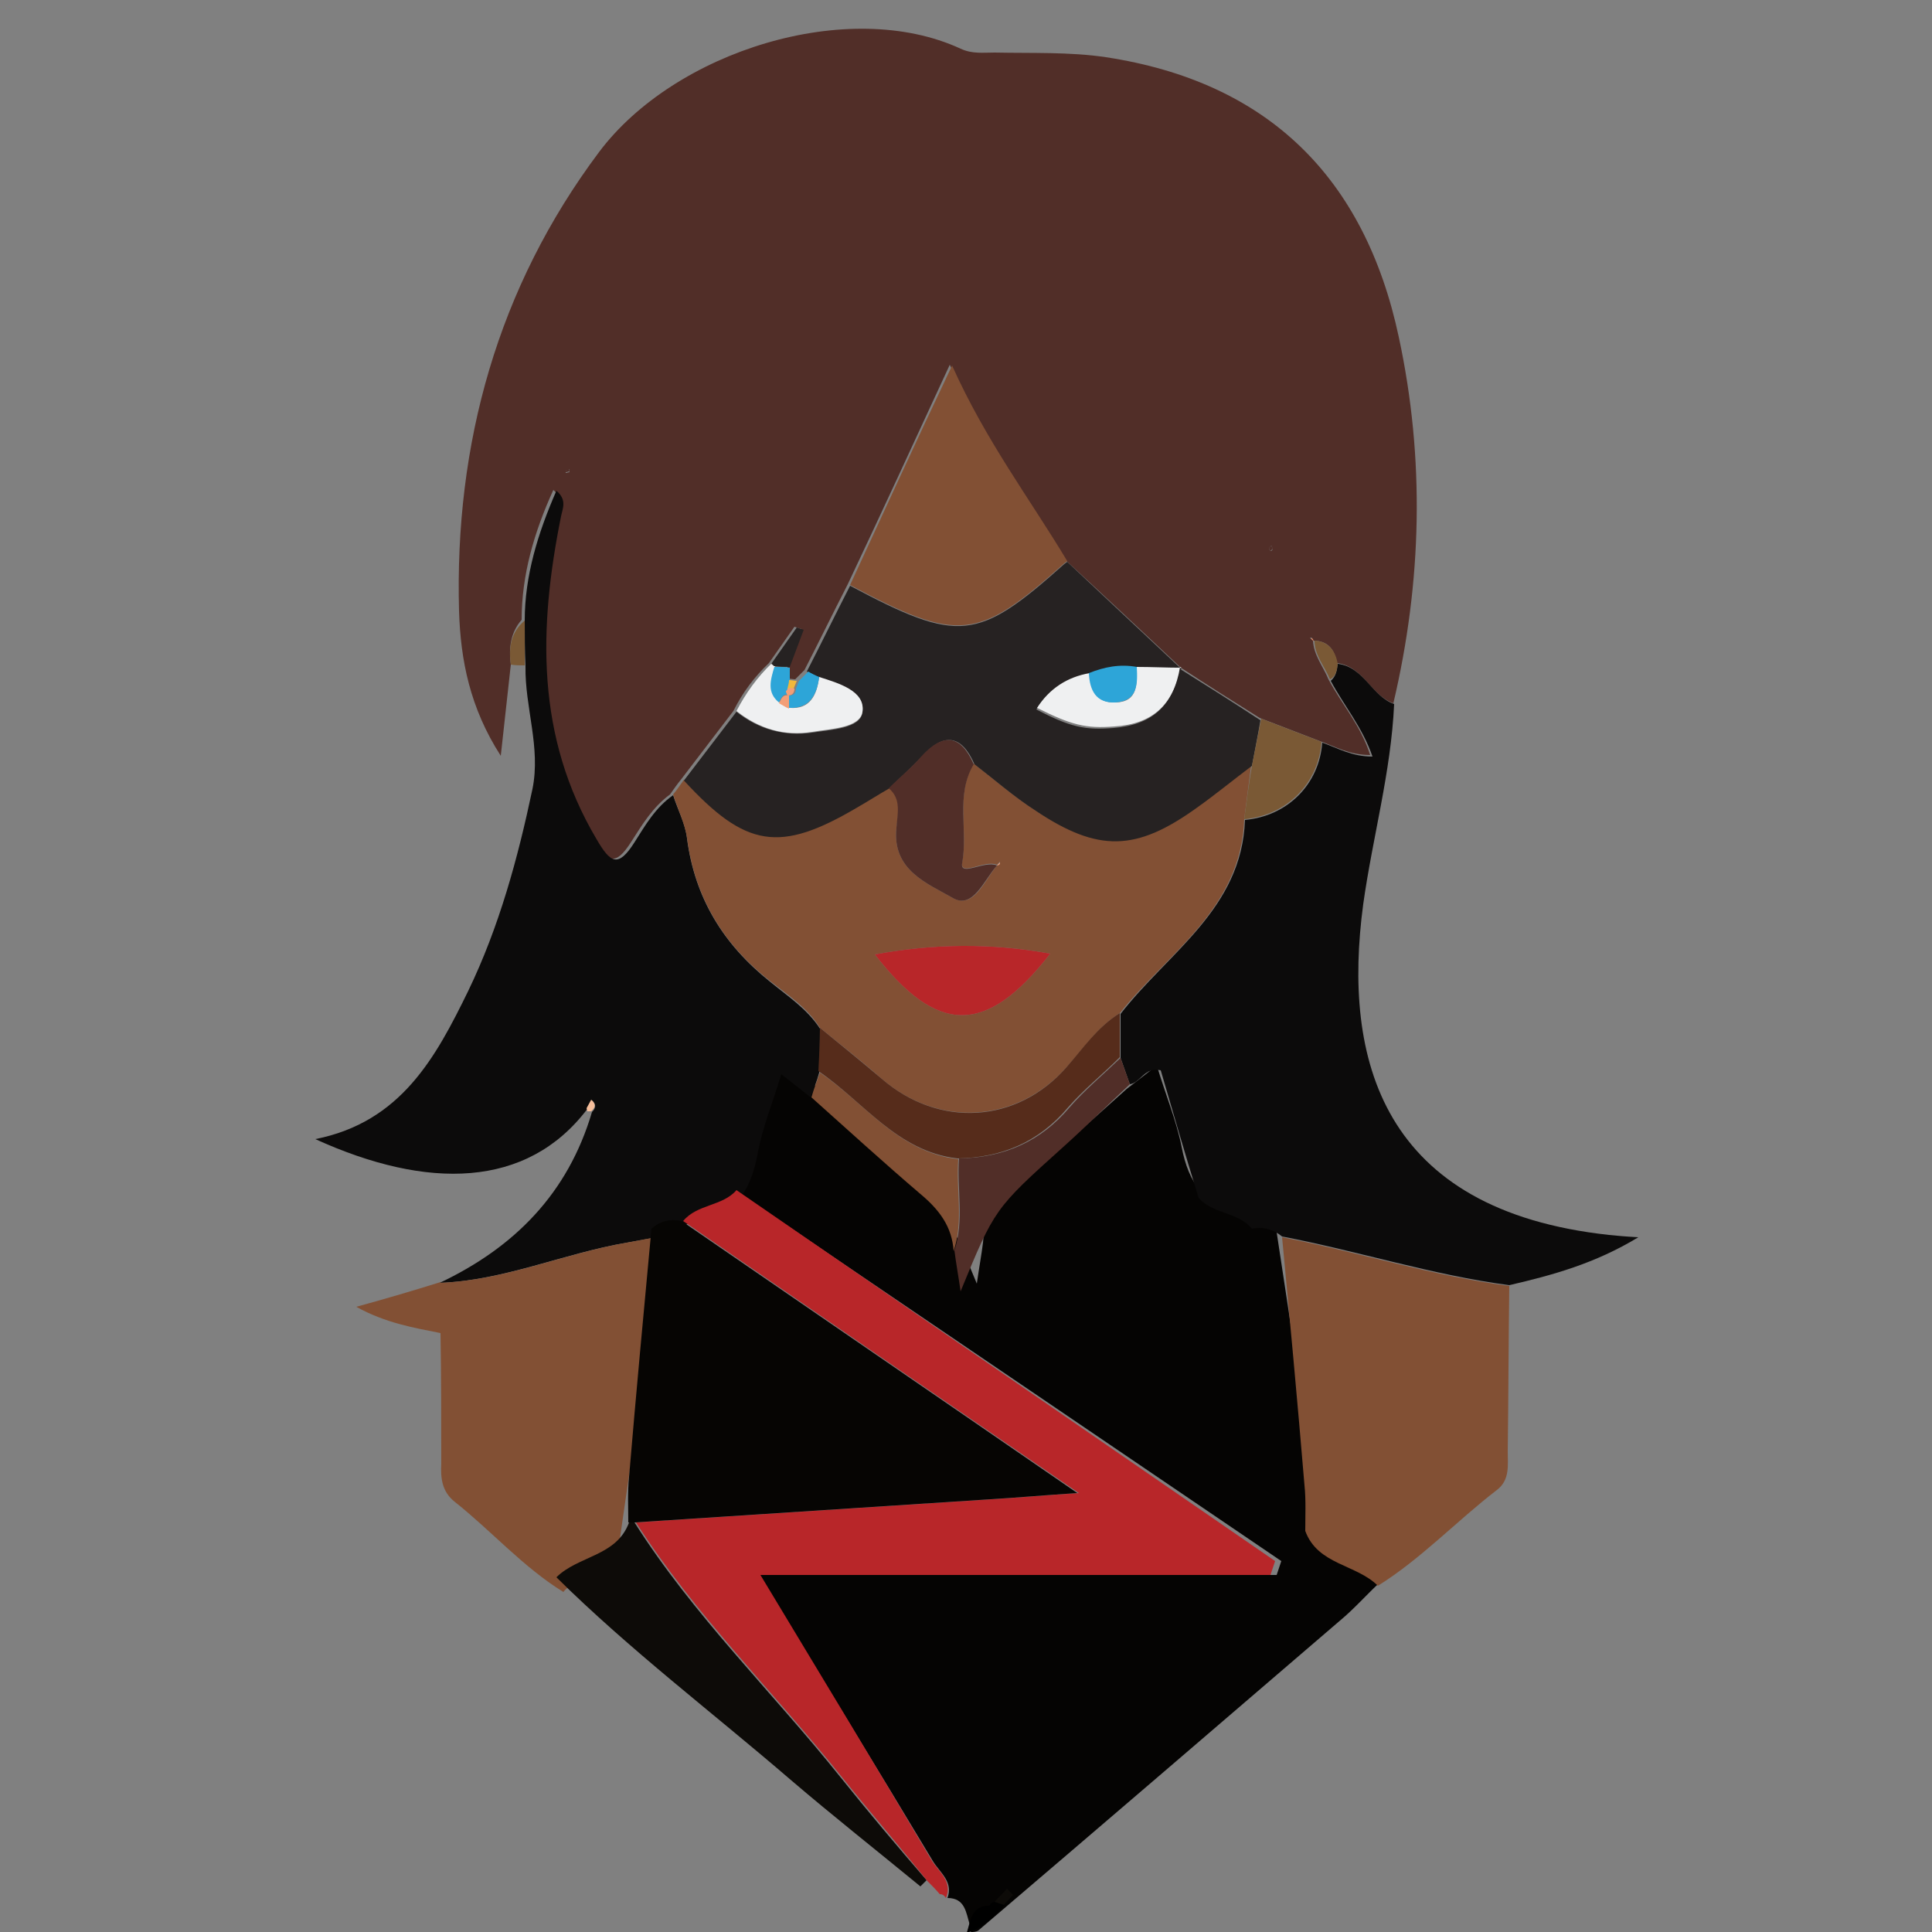 <?xml version="1.0" encoding="utf-8"?>
<!-- Generator: Adobe Illustrator 23.0.3, SVG Export Plug-In . SVG Version: 6.00 Build 0)  -->
<svg version="1.1" id="Layer_1" xmlns="http://www.w3.org/2000/svg" xmlns:xlink="http://www.w3.org/1999/xlink" x="0px" y="0px"
	 viewBox="0 0 250 250" style="enable-background:new 0 0 250 250;" xml:space="preserve">
<rect x="0" y="0" width="250" height="250" fill="#808080" stroke="none"/>
<style type="text/css">
	.st0{fill:none;}
	.st1{fill:#050403;}
	.st2{fill:#512E28;}
	.st3{fill:#0C0B0B;}
	.st4{fill:#825034;}
	.st5{fill:#0D0B08;}
	.st6{fill:#7A5935;}
	.st7{fill:#B82629;}
	.st8{fill:#262222;}
	.st9{fill:#EFF0F1;}
	.st10{fill:#2DA5D8;}
	.st11{fill:#F1B83C;}
	.st12{fill:#E0855F;}
	.st13{fill:#562C1B;}
	.st14{fill:#F6BE9B;}
	.st15{fill:#060503;}
	.st16{fill:#F29E77;}
</style>
<g>
	<path class="st0" d="M124,251c-41,0-82,0-123,0C1,167.7,1,84.3,1,1c82,0,164,0,246-0.1c3.4,0,4.1,0.7,4.1,4.1
		c-0.1,80.7-0.1,161.3,0,242c0,3.4-0.7,4.1-4.1,4.1c-40.7-0.2-81.3-0.1-122-0.1c-0.2-0.3-0.2-0.6,0.1-0.9c2.1-0.6,3.5-2,4.9-3.6
		c0.4-0.5,0.8-0.9,1.2-1.4c5.6-4.6,11.3-9.1,16.8-13.8c10.1-8.7,20.8-16.8,30.3-26.2c5.6-3.5,10.2-8.4,15.4-12.4
		c1.7-1.3,1.4-3.2,1.4-5c0.1-7.1,0.1-14.3,0.2-21.4c5.6-1.2,11.1-2.8,16.7-6.2c-1.8-0.2-2.8-0.2-3.8-0.3
		c-29.4-3.2-34.4-22.7-31.8-42.8c1.1-8.6,3.6-17.1,4-25.9c3.7-15.8,4.1-31.6,0.7-47.4c-4.4-20.6-16.9-33-37.9-36.2
		c-4.7-0.7-9.6-0.5-14.4-0.6c-1.5,0-2.9,0.1-4.4-0.5c-14.5-6.6-36.9,0.3-46.8,13.4C64.4,37.3,58.8,57.4,59.5,79.2
		c0.2,6.2,1.4,12.5,5.4,18.7c0.5-4.5,0.9-8.2,1.3-11.8c0.6,0,1.2,0,1.8,0.1c-0.1,5.3,2.1,10.5,0.9,15.9c-1.9,9-4.3,17.8-8.3,26.1
		c-4.1,8.6-8.7,17-19.8,19.2c14.5,6.7,27.3,6.5,35.2-3.9l0.2,0.4h0.5c-3,10.5-10,17.5-19.7,22.1l0.1-0.1c-3.5,1-6.9,2.1-10.9,3.2
		c3.8,2.1,7.3,2.7,10.9,3.4c0,5.6,0.1,11.3,0.1,16.9c0,1.9,0.1,3.6,1.7,4.9c4.8,3.8,8.8,8.5,14.1,11.7c1.6,1.6,3.2,3.3,4.9,4.8
		C93.2,224.3,108.6,237.6,124,251z"/>
	<path class="st1" d="M125.6,250c0.2-0.3,0.2-0.6-0.1-0.9c-0.5-1.6-0.6-3.5-2.9-3.5c0.8-2.1-1-3.3-1.9-4.8
		c-7.2-12-14.5-23.9-22.5-37c23,0,45,0,67,0c0.2-0.6,0.4-1.2,0.6-1.8c-23.6-16-47.1-32-70.7-48c1.7-5.5,3.4-11,5-16.5
		c2.1-0.5,2.6,1.6,4.1,1.8c2.9,2.7,5.8,5.5,8.7,8.1c9,8,9.1,8,13.5,18.7c0.3-2.1,0.6-3.7,0.8-5.3c0.2-3.2,1.9-5.4,4.3-7.4
		c4.9-4,9.6-8.3,14.3-12.5c1.2-0.9,2.3-1.8,3.9-3c1.1,3.7,2.5,7,3.2,10.5c0.9,4.7,3,7.8,8.1,8.6c1.4,0.2,2.7,1.2,4.1,1.8
		c2,13.3,4.1,26.7,6,40c0.6,4.2,5.2,3.7,7.3,6.1c-1.7,1.6-3.2,3.3-5,4.8c-15.6,13.4-31.2,26.8-46.8,40.1
		C126.3,250,125.9,250,125.6,250z"/>
	<path class="st2" d="M66.1,86c-0.4,3.6-0.8,7.3-1.3,11.8c-4-6.2-5.2-12.4-5.4-18.7c-0.6-21.7,5-41.9,18.1-59.4
		c9.8-13.1,32.3-20.1,46.8-13.4c1.5,0.7,2.9,0.5,4.4,0.5c4.8,0.1,9.7-0.1,14.4,0.6c21,3.2,33.5,15.6,37.9,36.2
		c3.4,15.8,3,31.7-0.7,47.4c-2.9-1-3.9-4.8-7.3-5.2c-0.3-1.7-1.1-2.9-3.1-2.9c0-0.1-0.1-0.2-0.1-0.3c0-0.1-0.2-0.1-0.3-0.1
		c0.1,0.1,0.3,0.3,0.4,0.4c0.1,1.9,1.3,3.3,2,5c1.7,3.2,4.2,6,5.4,9.8c-2.7,0-4.5-1.1-6.5-1.8c-2.6-1-5.2-2-7.8-3
		c-3.5-2.2-7-4.4-10.5-6.7l0.2,0.1c-4.9-4.6-9.8-9.2-14.8-13.8c-4.8-8.1-10.6-15.6-15-25.3c-4.7,10.2-8.9,19.3-13.2,28.4
		c-1.9,3.7-3.7,7.4-5.6,11.1c-0.4,0.4-0.8,0.8-1.2,1.2c-0.3,0-0.7-0.1-1-0.1c0-0.5,0-1.1,0-1.6c0.6-1.6,1.2-3.2,1.8-4.8
		c-0.3-0.1-0.6-0.2-0.9-0.3c-1.1,1.6-2.2,3.1-3.3,4.7c-1.9,1.8-3.4,3.8-4.6,6.2c-2.3,3-4.5,5.9-6.8,8.9c-0.5,0.6-0.9,1.2-1.4,1.9
		c-2.2,1.6-3.6,3.9-5,6.1c-2.1,3.3-3.1,2.7-4.9-0.4c-7.8-13.3-7.5-27.4-4.6-41.8c0.2-1,0.8-2.1-0.6-3.3c-2.5,5.5-4.1,11-4.1,16.8
		C66.1,81.8,65.8,83.8,66.1,86z M164.7,71c-0.1-0.1-0.1-0.3-0.2-0.4c-0.1,0.1-0.2,0.2-0.3,0.3c0,0.1,0.1,0.3,0.2,0.4
		C164.6,71.3,164.6,71.2,164.7,71z M73.6,60.7c-0.1,0-0.3,0-0.3,0.1c-0.1,0.1-0.1,0.2-0.1,0.4c0.2,0,0.3-0.1,0.5-0.1
		C73.7,60.9,73.7,60.8,73.6,60.7z"/>
	<path class="st3" d="M67.9,80.3c0-5.8,1.7-11.3,4.1-16.8c1.4,1.2,0.8,2.3,0.6,3.3c-2.9,14.4-3.3,28.5,4.6,41.8
		c1.8,3.1,2.8,3.7,4.9,0.4c1.4-2.2,2.7-4.5,5-6.1c0.6,1.9,1.6,3.7,1.8,5.6c1,7.7,4.7,13.7,10.7,18.5c2.3,1.9,4.8,3.5,6.5,6.1
		c0,1.9,0,3.8-0.1,5.7c-0.3,1.1-0.7,2.1-1.1,3.2c-1.1-0.9-2.3-1.8-3.8-3c-1.1,3.7-2.5,7-3.1,10.5c-0.9,4.7-3,7.8-8,8.6
		c-1.4,0.2-2.7,1.2-4,1.8c-1.6,0.3-3.2,0.6-4.9,0.9c-8.2,1.4-15.9,4.9-24.2,5.2c9.7-4.6,16.6-11.6,19.7-22.1c0.5-0.5,0.6-1,0-1.5
		c-0.2,0.4-0.4,0.7-0.6,1.1c-7.8,10.3-20.7,10.5-35.2,3.9c11.1-2.2,15.6-10.6,19.8-19.2c4-8.3,6.4-17.1,8.3-26.1
		c1.1-5.4-1-10.6-0.9-15.9C67.9,84.1,67.9,82.2,67.9,80.3z"/>
	<path class="st3" d="M173.1,85.9c3.4,0.4,4.4,4.2,7.3,5.2c-0.4,8.8-2.8,17.3-4,25.9c-2.7,20.1,2.4,39.6,31.8,42.8
		c1,0.1,2,0.2,3.8,0.3c-5.6,3.4-11.1,4.9-16.7,6.2c-9.9-1.3-19.5-4.4-29.4-6.3c-1.1-0.9-2.4-1.3-3.9-1c-1.8-2.2-5.1-1.9-6.9-4
		c-1.7-5.5-3.3-11-4.9-16.5c-2.1-0.5-2.6,1.6-4,1.8c-0.4-1.1-0.8-2.3-1.2-3.4c0-1.9,0-3.8,0-5.7c6.1-7.9,15.7-13.6,16.1-25.1
		c5.5-0.5,9.6-4.6,10-10c2,0.7,3.8,1.8,6.5,1.8c-1.3-3.8-3.7-6.6-5.4-9.8C172.9,87.5,173,86.7,173.1,85.9z"/>
	<path class="st4" d="M165.9,160.1c9.8,1.9,19.4,5,29.4,6.3c-0.1,7.1-0.1,14.3-0.2,21.4c0,1.8,0.3,3.7-1.4,5
		c-5.2,4-9.8,8.9-15.4,12.4c-2.8-2.8-7.8-2.7-9.4-7.1c0-2,0.1-4-0.1-5.9C167.9,181.4,166.9,170.7,165.9,160.1z"/>
	<path class="st4" d="M56.9,166c8.4-0.3,16.1-3.8,24.2-5.2c1.6-0.3,3.2-0.6,4.9-0.9c-2,13.3-4,26.7-5.9,40c-0.6,4.2-5.2,3.6-7.2,6.1
		c-5.2-3.2-9.3-7.9-14.1-11.7c-1.6-1.3-1.8-3-1.7-4.9c0-5.6,0-11.3-0.1-16.9C57,170.3,57,168.1,56.9,166L56.9,166z"/>
	<path class="st5" d="M82.1,197c7.6,12,17.8,21.9,26.6,32.9c3.6,4.5,7.4,9,11.2,13.4c-0.3,0.3-0.5,0.5-0.8,0.8
		c-5.6-4.6-11.3-9.1-16.8-13.8c-10.1-8.7-20.8-16.8-30.3-26.2c2.8-2.8,7.8-2.7,9.4-7.1C81.6,197,81.8,197,82.1,197z"/>
	<path class="st4" d="M57,165.9c0,2.2,0,4.4,0,6.6c-3.5-0.7-7.1-1.3-10.9-3.4C50.1,168,53.5,167,57,165.9z"/>
	<path d="M125.1,250.1c0.5-1.6,0.6-3.5,2.9-3.5c0.2-0.3,0.4-0.5,0.8-0.5c0.4,0.1,0.8,0.3,1.2,0.4
		C128.6,248.1,127.1,249.5,125.1,250.1z"/>
	<path class="st6" d="M67.9,80.3c0,1.9,0,3.9,0,5.8c-0.6,0-1.2,0-1.8-0.1C65.8,83.8,66.1,81.8,67.9,80.3z"/>
	<path class="st5" d="M129.9,246.5c-0.4-0.1-0.8-0.3-1.2-0.4c0.5-0.6,1.1-1.1,1.6-1.7c0.3,0.3,0.5,0.5,0.8,0.8
		C130.7,245.6,130.3,246,129.9,246.5z"/>
	<path class="st7" d="M108.9,229.9c-8.8-11-19-21-26.6-32.9c15.4-1,30.8-2,46.1-3c3.3-0.2,6.5-0.5,11.2-0.8
		c-17.8-12.2-34.5-23.7-51.2-35.2c1.8-2.2,5.1-1.9,6.9-4c23.2,16,46.5,32,69.7,48c-0.2,0.6-0.4,1.2-0.6,1.8c-21.7,0-43.3,0-66,0
		c7.9,13.1,15.1,25,22.2,37c0.9,1.4,2.7,2.7,1.8,4.8c-0.2-0.3-0.4-0.5-0.8-0.5c-0.5-0.6-1.1-1.2-1.6-1.7
		C116.4,238.9,112.6,234.5,108.9,229.9z"/>
	<path class="st2" d="M145,136.9c0.4,1.1,0.8,2.3,1.2,3.4c-2.9,2.7-5.7,5.5-8.6,8.1c-8.9,8-8.9,8-13.3,18.7
		c-0.3-2.1-0.6-3.7-0.8-5.3c1.3-3.9,0.3-7.9,0.6-11.9c5.7-0.1,10.5-2.1,14.3-6.6C140.3,141.1,142.7,139.1,145,136.9z"/>
	<path class="st4" d="M124,150c-0.3,4,0.7,8-0.6,11.9c-0.2-3.2-1.9-5.4-4.3-7.4c-4.8-4.1-9.4-8.3-14.1-12.5c0.3-1.1,0.7-2.1,1.1-3.2
		C111.9,142.7,116.2,149.1,124,150z"/>
	<path class="st4" d="M161,106c-0.4,11.6-9.9,17.3-16.1,25.1c-2.9,1.8-4.7,4.6-6.9,7c-6.5,7.3-16.6,7.8-23.9,1.5
		c-2.6-2.3-5.3-4.4-8-6.6c-1.6-2.6-4.1-4.2-6.5-6.1c-6-4.7-9.7-10.8-10.7-18.5c-0.3-1.9-1.2-3.7-1.8-5.6c0.5-0.6,0.9-1.2,1.4-1.9
		c8,8.7,12.4,9.4,22.4,3.5c1.4-0.8,2.8-1.7,4.2-2.5c1.6,1.5,1.1,3.5,0.9,5.2c-0.6,5.5,4,7.2,7.3,9.1c2.7,1.5,4.1-2.3,5.7-4.2
		c0.1-0.1,0.2-0.1,0.3-0.2c0.1,0,0.1-0.2,0.1-0.3c-0.1,0.1-0.3,0.3-0.4,0.4c-1.6-0.7-4.8,1.6-4.5-0.3c0.8-4.3-0.9-8.8,1.5-12.8
		c2.6,2,5.1,4.2,7.9,6c8.2,5.4,13,5.3,20.9-0.4c2.4-1.7,4.7-3.6,7.1-5.4C161.6,101.4,161.3,103.7,161,106z M113.2,123.5
		c8,10.3,14.3,10.7,22.7-0.1C128.2,122,120.9,122.1,113.2,123.5z"/>
	<path class="st8" d="M162,99.1c-2.4,1.8-4.7,3.7-7.1,5.4c-7.9,5.7-12.8,5.8-20.9,0.4c-2.8-1.8-5.3-4-7.9-6c-1.7-3.9-4-4.1-6.8-1
		c-1.3,1.4-2.8,2.7-4.2,4.1c-1.4,0.8-2.8,1.7-4.2,2.5c-10,5.9-14.4,5.2-22.4-3.5c2.3-3,4.5-5.9,6.8-8.9c2.9,2.3,6.2,3.2,9.8,2.7
		c2.4-0.4,6.2-0.5,6.5-2.6c0.4-2.7-3.1-3.7-5.6-4.5c-0.5-0.3-1-0.5-1.6-0.8c1.9-3.7,3.7-7.4,5.6-11.1c14.1,7.5,16.5,7.2,27.7-2.8
		c0.1-0.1,0.3-0.2,0.4-0.3c4.9,4.6,9.8,9.2,14.8,13.9c-1.9,0-3.9-0.1-5.8-0.1c-2.1-0.5-4.2-0.1-6.2,0.8c-2.9,0.5-5.2,1.9-6.8,4.5
		c4.4,2.3,6.3,2.7,10,2.4c5-0.4,7.7-2.9,8.5-7.7c3.5,2.2,7,4.4,10.5,6.7C162.8,95,162.4,97,162,99.1z"/>
	<path class="st4" d="M138.1,72.6c-0.1,0.1-0.3,0.2-0.4,0.3c-11.2,10-13.6,10.3-27.7,2.8c4.2-9.1,8.4-18.3,13.2-28.4
		C127.6,57.1,133.3,64.6,138.1,72.6z"/>
	<path class="st9" d="M147.1,86.3c1.9,0,3.9,0.1,5.8,0.1l-0.2-0.1c-0.8,4.9-3.6,7.4-8.5,7.7c-3.7,0.3-5.6-0.2-10-2.4
		c1.6-2.5,3.9-4,6.8-4.5c0.1,2.2,0.9,3.9,3.4,3.8C147.3,90.8,147.1,88.5,147.1,86.3z"/>
	<path class="st6" d="M162,99.1c0.4-2,0.8-4.1,1.2-6.1c2.6,1,5.2,2,7.8,3c-0.4,5.4-4.5,9.5-10,10C161.3,103.7,161.6,101.4,162,99.1z
		"/>
	<path class="st9" d="M106,87.6c2.5,0.8,6,1.8,5.6,4.5c-0.3,2.1-4.1,2.2-6.5,2.6c-3.6,0.6-6.9-0.4-9.8-2.7c1.2-2.3,2.7-4.4,4.6-6.2
		c0.2,0.1,0.3,0.2,0.4,0.4c-0.5,1.6-1,3.3,0.6,4.7c0.4,0.2,0.9,0.5,1.3,0.7C104.8,91.8,105.7,90,106,87.6z"/>
	<path class="st10" d="M106,87.6c-0.3,2.3-1.2,4.1-3.9,4c0-0.6,0-1.1,0-1.7V90c0.6,0,0.9-0.3,0.9-0.9c0.1-0.3,0.3-0.7,0.4-1
		c0.4-0.4,0.8-0.8,1.2-1.2C104.9,87.1,105.5,87.4,106,87.6z"/>
	<path class="st8" d="M99.8,85.9c1.1-1.6,2.2-3.1,3.3-4.7c0.3,0.1,0.6,0.2,0.9,0.3c-0.6,1.6-1.2,3.2-1.8,4.8c-0.7,0-1.3,0-2-0.1
		C100.1,86.2,100,86,99.8,85.9z"/>
	<path class="st6" d="M173.1,85.9c-0.1,0.8-0.2,1.6-1,2c-0.7-1.7-2-3.1-2-5l0,0C171.9,83,172.8,84.2,173.1,85.9z"/>
	<path class="st10" d="M100.2,86.3c0.7,0,1.3,0,2,0.1c0,0.5,0,1.1,0,1.6c-0.1,0.4-0.2,0.8-0.2,1.1c-0.1,0.1-0.2,0.2-0.1,0.3
		c0,0.2,0.1,0.4,0.2,0.6v-0.1c-0.9-0.2-1,0.5-1.3,1C99.2,89.6,99.7,88,100.2,86.3z"/>
	<path class="st2" d="M164.7,71c-0.1,0.1-0.2,0.2-0.3,0.3c-0.1-0.1-0.2-0.3-0.2-0.4s0.2-0.2,0.3-0.3C164.6,70.8,164.7,70.9,164.7,71
		z"/>
	<path class="st2" d="M73.6,60.7c0,0.1,0.1,0.2,0.1,0.3c-0.2,0-0.3,0.1-0.5,0.1c0-0.1,0-0.3,0.1-0.4C73.4,60.7,73.5,60.7,73.6,60.7z
		"/>
	<path class="st11" d="M101.9,89.1c0.1-0.4,0.2-0.8,0.2-1.1c0.3,0,0.7,0.1,1,0.1c-0.1,0.3-0.3,0.7-0.4,1
		C102.5,89.1,102.2,89.1,101.9,89.1z"/>
	<path class="st12" d="M170,83c-0.1-0.1-0.3-0.3-0.4-0.4c0.1,0,0.2,0,0.3,0.1C169.9,82.8,170,82.9,170,83L170,83z"/>
	<path class="st13" d="M106.1,133c2.7,2.2,5.4,4.4,8,6.6c7.4,6.4,17.5,5.8,23.9-1.5c2.2-2.5,4-5.2,6.9-7c0,1.9,0,3.8,0,5.7
		c-2.2,2.2-4.7,4.2-6.7,6.5c-3.8,4.5-8.6,6.5-14.3,6.6c-7.8-0.9-12.1-7.3-18-11.3C106,136.8,106.1,134.9,106.1,133z"/>
	<path class="st14" d="M75.9,143.4c0.2-0.4,0.4-0.7,0.6-1.1c0.6,0.5,0.6,1,0,1.5H76L75.9,143.4z"/>
	<path class="st15" d="M81.3,197c0-2-0.1-4,0.1-5.9c0.9-10.7,1.9-21.4,2.9-32.1c1.1-1,2.4-1.3,3.9-1c16.7,11.5,33.5,23,51.2,35.2
		c-4.6,0.3-7.9,0.6-11.2,0.8c-15.4,1-30.8,2-46.1,3C81.8,197,81.6,197,81.3,197z"/>
	<path class="st2" d="M115,102c1.4-1.4,2.9-2.6,4.2-4.1c2.8-3.1,5.1-2.9,6.8,1c-2.4,4-0.7,8.5-1.5,12.8c-0.3,1.8,2.9-0.4,4.5,0.3
		l0,0c-1.7,1.9-3.1,5.7-5.7,4.2c-3.3-1.9-7.9-3.6-7.3-9.1C116.1,105.4,116.7,103.4,115,102z"/>
	<path class="st7" d="M113.2,123.5c7.6-1.4,15-1.5,22.7-0.1C127.5,134.2,121.2,133.8,113.2,123.5z"/>
	<path class="st16" d="M129,112c0.1-0.1,0.3-0.3,0.4-0.4c0,0.1,0,0.2-0.1,0.3C129.3,111.9,129.1,112,129,112L129,112z"/>
	<path class="st10" d="M147.1,86.3c0.1,2.1,0.2,4.4-2.8,4.6c-2.5,0.1-3.3-1.6-3.4-3.8C142.9,86.3,144.9,85.9,147.1,86.3z"/>
	<path class="st16" d="M100.8,91c0.3-0.5,0.4-1.2,1.3-1c0,0.6,0,1.1,0,1.7C101.6,91.5,101.2,91.2,100.8,91z"/>
	<path class="st16" d="M101.9,89.1c0.3-0.1,0.6-0.1,0.9,0c0,0.6-0.3,0.9-0.9,0.9c-0.1-0.2-0.2-0.4-0.2-0.6
		C101.8,89.4,101.9,89.2,101.9,89.1z"/>
</g>
</svg>
